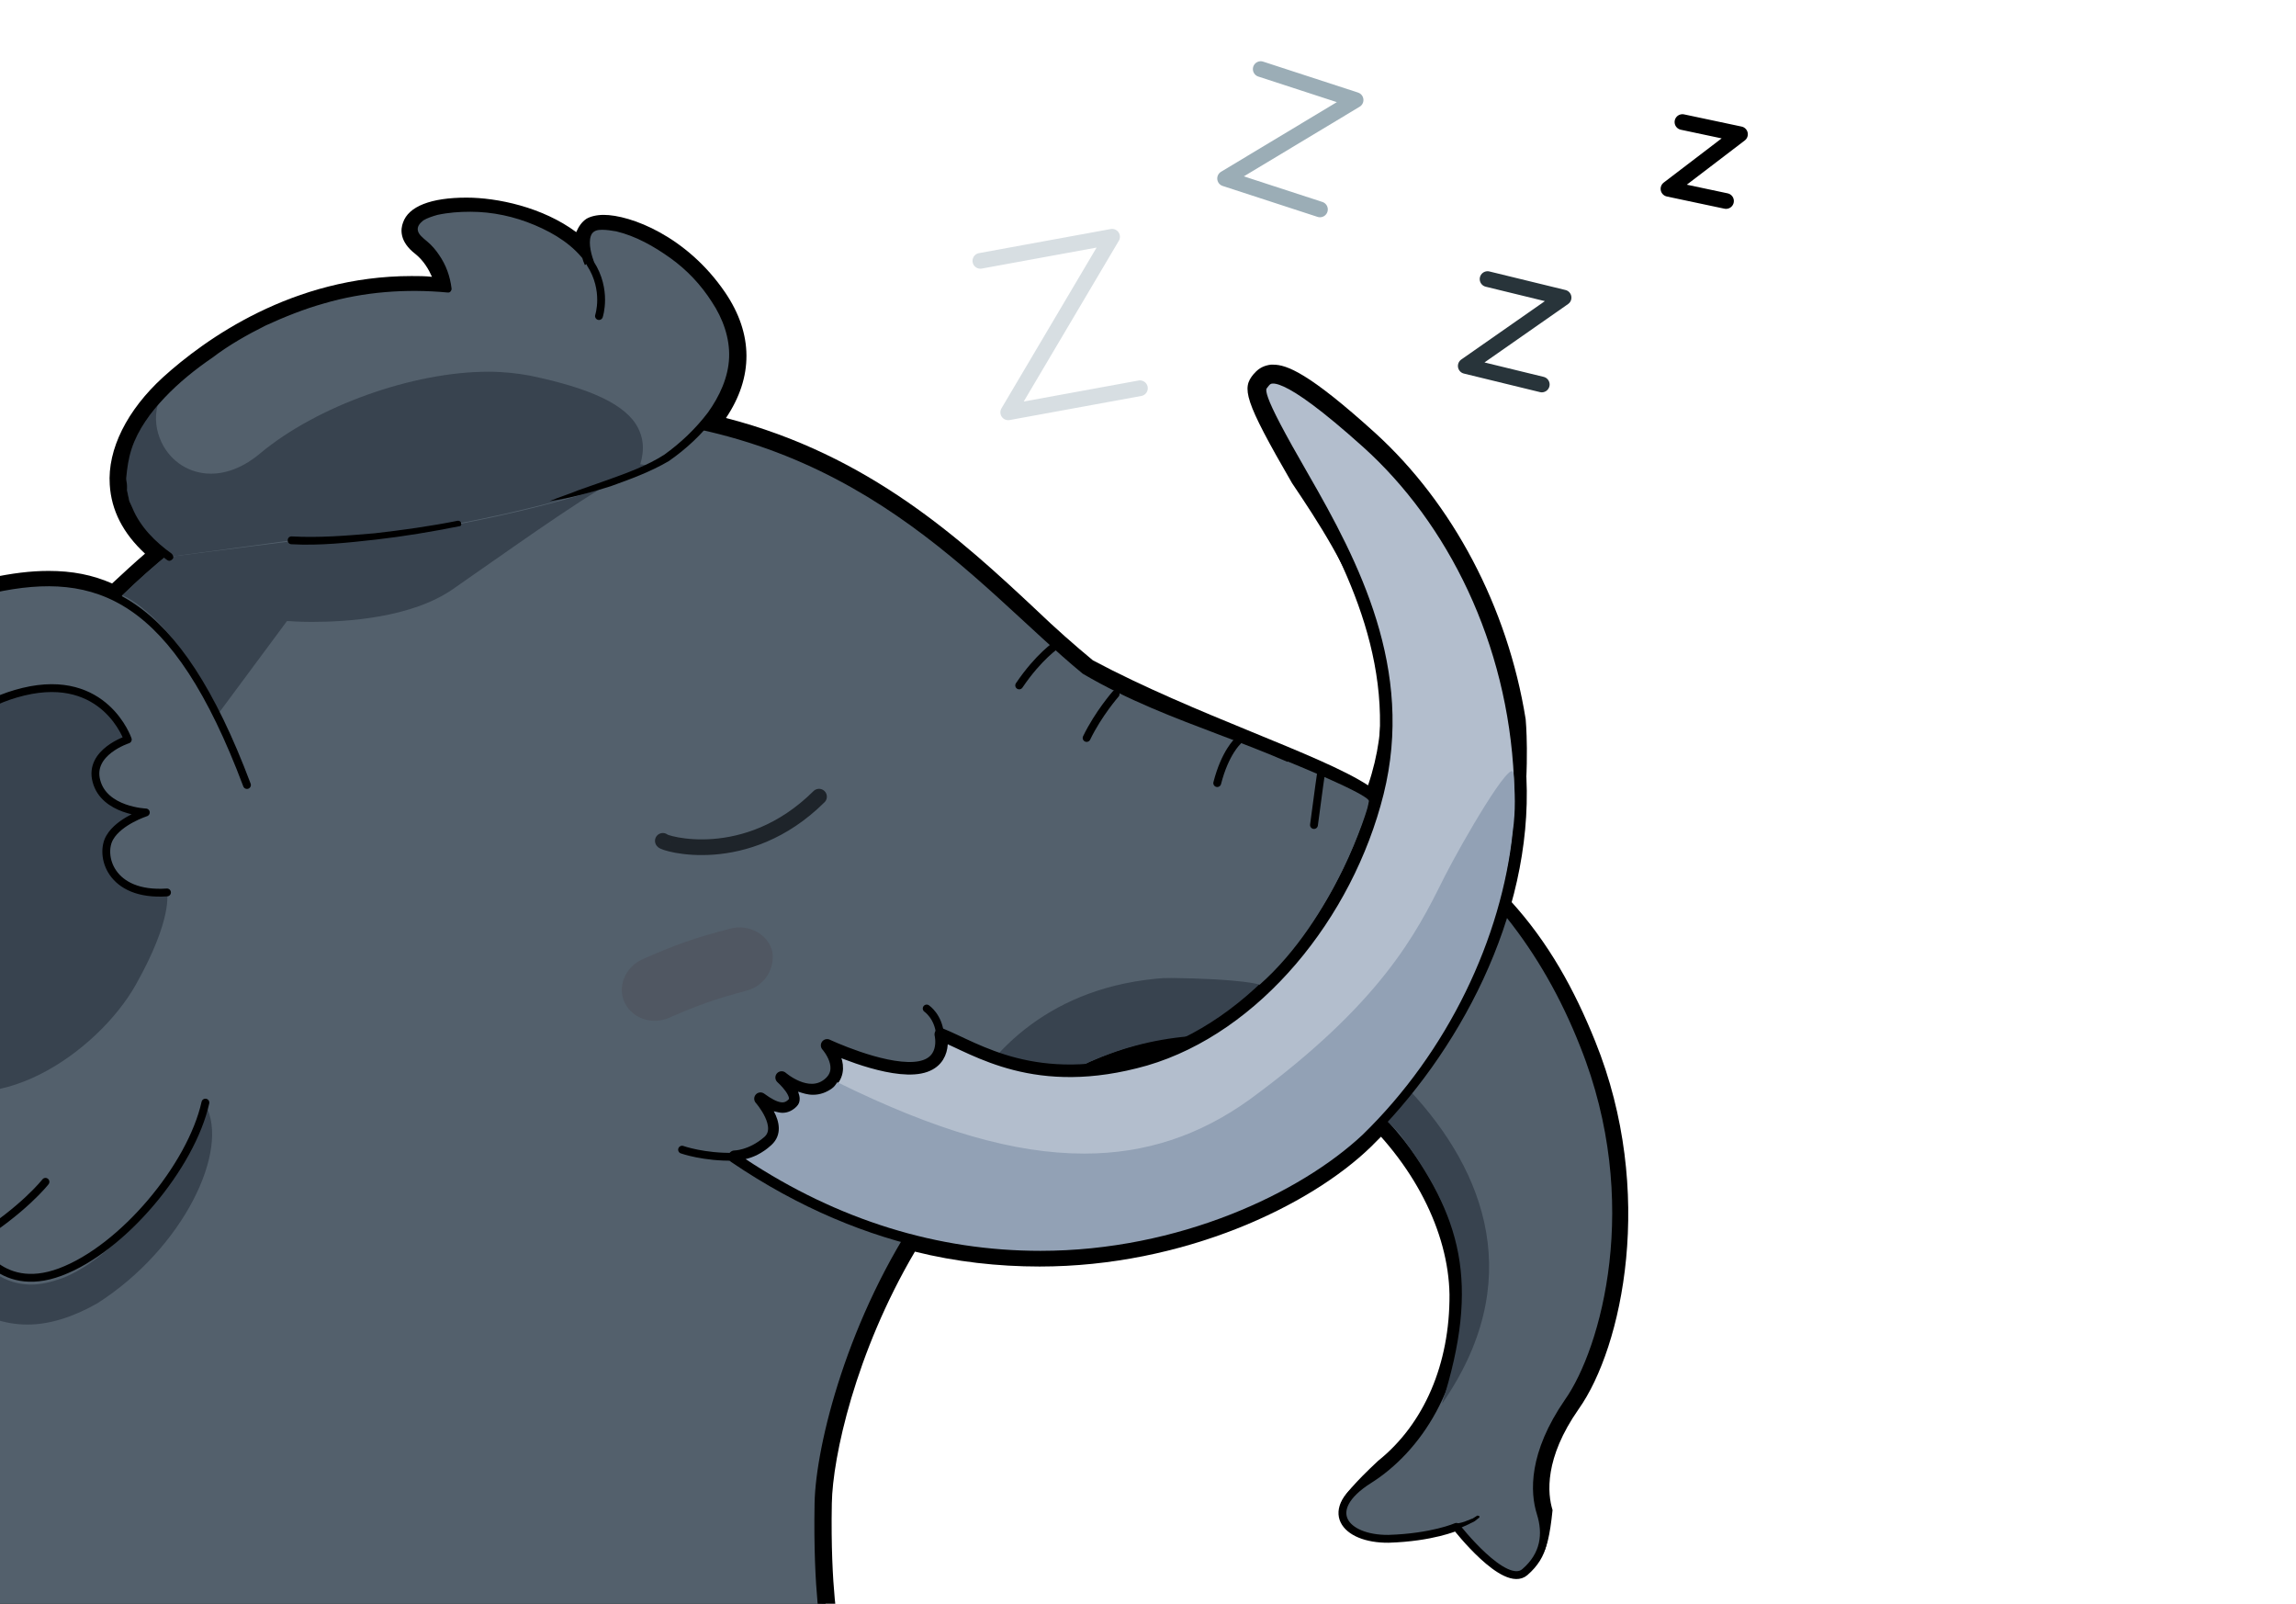 <?xml version="1.0" encoding="UTF-8" standalone="no"?>
<svg
   xmlns:dc="http://purl.org/dc/elements/1.1/"
   xmlns:cc="http://creativecommons.org/ns#"
   xmlns:rdf="http://www.w3.org/1999/02/22-rdf-syntax-ns#"
   xmlns:svg="http://www.w3.org/2000/svg"
   xmlns="http://www.w3.org/2000/svg"
   xmlns:xlink="http://www.w3.org/1999/xlink"
   xmlns:sodipodi="http://sodipodi.sourceforge.net/DTD/sodipodi-0.dtd"
   xmlns:inkscape="http://www.inkscape.org/namespaces/inkscape"
   viewBox="0 0 292.859 204.5"
   width="292.859"
   height="204.5"
   id="svg4627"
   version="1.1"
   inkscape:version="0.91 r13725"
   sodipodi:docname="elephant_ui_sleep.svg">
  <defs
     id="defs4709">
    <clipPath
       clipPathUnits="userSpaceOnUse"
       id="clipPath5178">
      <rect
         style="opacity:1;fill:#575062;fill-opacity:1;stroke:none;stroke-width:2;stroke-linecap:round;stroke-linejoin:round;stroke-miterlimit:4;stroke-dasharray:none;stroke-opacity:1"
         id="rect5180"
         width="76.962"
         height="149.527"
         x="575.112"
         y="845.413" />
    </clipPath>
    <clipPath
       id="b-7">
      <use
         xlink:href="#a"
         width="100%"
         height="100%"
         overflow="visible"
         id="use4635-5"
         style="overflow:visible"
         x="0"
         y="0" />
    </clipPath>
    <clipPath
       id="clipPath5202">
      <use
         xlink:href="#a"
         width="100%"
         height="100%"
         overflow="visible"
         id="use5204"
         style="overflow:visible"
         x="0"
         y="0" />
    </clipPath>
    <clipPath
       id="b-3">
      <use
         xlink:href="#a"
         width="100%"
         height="100%"
         overflow="visible"
         id="use4635-56"
         style="overflow:visible"
         x="0"
         y="0" />
    </clipPath>
  </defs>
  <sodipodi:namedview
     pagecolor="#ffffff"
     bordercolor="#666666"
     borderopacity="1"
     objecttolerance="10"
     gridtolerance="10"
     guidetolerance="10"
     inkscape:pageopacity="0"
     inkscape:pageshadow="2"
     inkscape:window-width="2288"
     inkscape:window-height="1246"
     id="namedview4707"
     showgrid="false"
     showguides="false"
     inkscape:zoom="4"
     inkscape:cx="158.397"
     inkscape:cy="111.78729"
     inkscape:window-x="1206"
     inkscape:window-y="723"
     inkscape:window-maximized="0"
     inkscape:current-layer="svg4627" />
  <g
     transform="translate(-395.9,-820.4)"
     id="g4629">
    <defs
       id="defs4631">
      <path
         id="a"
         d="m 395.9,745.1 294.6,0 0,279.8 -294.6,0 z"
         inkscape:connector-curvature="0" />
    </defs>
    <clipPath
       id="b">
      <use
         xlink:href="#a"
         width="100%"
         height="100%"
         overflow="visible"
         id="use4635"
         style="overflow:visible"
         x="0"
         y="0" />
    </clipPath>
    <path
       class="st53"
       d="m 339.3,1028.6 c 1.5,-3.2 14.4,-31.3 27.4,-58.8 -6,-9.3 -2,-17 1.5,-23.7 1.9,-3.7 3.8,-7.1 3.6,-10.4 -0.8,-22 8.1,-38.3 22.8,-41.6 2.8,-0.6 5.2,-0.9 7.5,-0.9 3,0 5.6,0.5 8.1,1.6 1.4,-1.3 2.8,-2.6 4.2,-3.8 -2.8,-2.6 -4.3,-5.5 -4.5,-8.8 -0.3,-4.5 2.2,-9.5 6.8,-13.7 5.3,-4.8 16.5,-12.9 31.7,-12.9 0.9,0 1.7,0 2.6,0.1 -0.4,-0.9 -1,-2 -2.1,-2.9 -2.1,-1.6 -1.9,-3.2 -1.6,-4 0.7,-2.1 3.6,-3.2 8.1,-3.2 3.9,0 9.7,1.2 14,4.4 0.3,-0.7 0.7,-1.3 1.3,-1.7 0.5,-0.3 1.3,-0.5 2.2,-0.5 3.4,0 10.6,2.7 15.5,9.9 3.6,5.3 3.6,10.8 0.1,16 18.3,4.7 30.1,15.6 39.5,24.4 2.5,2.4 5,4.6 7.3,6.5 13,6.931 29.024,11.967 35.098,15.941 C 575.669,905.008 567.395,891.935 560.7,882 c -6.2,-10.7 -6.4,-12.1 -4.9,-13.9 l 0.1,-0.1 c 0.6,-0.7 1.3,-1 2.1,-1.1 l 0.3,0 c 1.7,0 4.5,1 13,8.7 9.9,9 16.9,22.2 19.2,36.5 0,0 2.152,21.717 -9.5,41.9 -3,4.6 -6.5,9 -10.2,12.6 -7.8,7.6 -24,15.3 -42.3,15.3 -5.3,0 -10.7,-0.6 -15.9,-1.9 -7.6,12.9 -10.5,26.2 -10.6,32.1 -0.2,11 0.9,16.1 0.9,16.2 l 0.4,1.8 -164.9,0.8 z"
       clip-path="url(#b)"
       id="path4637"
       inkscape:connector-curvature="0"
       sodipodi:nodetypes="cccccsccccscccsccscccccccccsccccscccccc" />
    <path
       class="st58"
       d="m 388.5,927.9 c 20,-40 49.9,-56.3 83.4,-54.9 33.6,1.4 48.8,21.7 62.4,32.9 11.492,6.736 22.968,8.608 35.41,15.894 L 559.325,953.1 c -42.625,-6.025 -58.725,44.2 -59.025,59 -0.2,11.5 0.9,16.5 0.9,16.5 l -160.7,0.8 c 0.2,-0.1 33.4,-72.4 48,-101.5 z"
       clip-path="url(#b)"
       stroke-miterlimit="10"
       id="path4649"
       inkscape:connector-curvature="0"
       style="fill:#53606c;stroke:#000000;stroke-linecap:round;stroke-linejoin:round;stroke-miterlimit:10"
       sodipodi:nodetypes="ccccccccc" />
    <path
       class="st59"
       d="m 399.4,989.3 c -6.1,0 -9.9,-4.3 -10,-4.3 l -0.2,-0.2 -0.3,0.1 c -3.1,1 -6.1,1.5 -9,1.5 -6.1,0 -11.4,-2.2 -15.6,-6.5 1.4,-3 2.9,-6.1 4.3,-9.1 0.1,0.1 0.1,0.2 0.2,0.3 6.1,8 12.7,9.7 17,9.7 3.2,0 5.6,-0.9 6.6,-1.3 0.7,1.3 3,4.7 7.5,4.7 1.2,0 2.5,-0.3 3.9,-0.8 6.7,-2.5 15.7,-13.1 18.3,-22.1 3.2,5.7 -2.8,18.3 -13.8,25.3 -3,1.7 -6,2.7 -8.9,2.7 z m 24.5,-78.1 c -5.7,-11.1 -10.8,-14.2 -12.4,-14.9 15.7,-15.3 34.7,-23 56.6,-23 1.3,0 2.5,0 3.8,0.1 2.1,0.1 4.2,0.3 6.4,0.5 1.5,2.7 -0.4,5.6 -0.8,6.3 -3,0.8 -11.2,6.5 -18.5,11.6 -1.9,1.3 -3.7,2.6 -5.3,3.7 -5.3,3.7 -13.6,4.2 -18,4.2 -1.8,0 -2.9,-0.1 -2.9,-0.1 l -0.3,0 z m 95.3,49 c 4.2,-7.1 12.6,-15.2 28.3,-15.2 3.5,0 7.2,0.4 11,1.2 3.4,0.7 7,1.1 10.6,1.1 2.41,-5.164 9.727,4.908 -2.1,5.9 -3.6,0 -7.5,-0.2 -11.6,-0.6 -1.5,-0.2 -3,-0.2 -4.4,-0.2 -9.4,0 -18.1,3.2 -25.9,9.4 z"
       clip-path="url(#b)"
       id="path4651"
       inkscape:connector-curvature="0"
       style="fill:#38434f"
       sodipodi:nodetypes="scccscccscscccsccscccccsccccsccccscc" />
    <path
       class="st58"
       d="m 427.4,920.5 c -9.1,-24.2 -19,-27.9 -32.4,-25 -13.4,3 -22.4,18 -21.6,40 0.4,10.2 -15.5,20.5 -4.3,35 11.2,14.5 23.5,8 23.5,8 0,0 3,7.1 11,4.1 8,-3 16.7,-13.5 18.5,-21.6"
       clip-path="url(#b)"
       stroke-miterlimit="10"
       id="path4653"
       inkscape:connector-curvature="0"
       style="fill:#53606c;stroke:#000000;stroke-linecap:round;stroke-linejoin:round;stroke-miterlimit:10" />
    <path
       class="st59"
       d="m 417.2,934.2 c -7.3,0.5 -8.6,-4.8 -7.3,-7 1.2,-2.1 4.6,-3.2 4.6,-3.2 0,0 -5.3,-0.2 -6.3,-4 -1,-3.7 4,-5.3 4,-5.3 0,0 -2.9,-8.6 -13.3,-6.1 -10.4,2.5 -14.4,11.7 -14.2,19 0.6,15.3 -10.2,22.8 0,29.7 10.1,6.9 23.7,-2.8 28.5,-11.3 4.8,-8.5 4,-11.8 4,-11.8 z"
       clip-path="url(#b)"
       id="path4655"
       inkscape:connector-curvature="0"
       style="fill:#38434f" />
    <path
       class="st57"
       d="m 392.6,978.6 c 6.3,-3.9 9.1,-7.5 9.1,-7.5 m 15.5,-36.9 c -7.3,0.5 -8.6,-4.8 -7.3,-7 1.2,-2.1 4.6,-3.2 4.6,-3.2 0,0 -5.3,-0.2 -6.3,-4 -1,-3.7 4,-5.3 4,-5.3 0,0 -2.9,-8.6 -13.3,-6.1 -10.4,2.5 -14.6,11.7 -14.2,19"
       clip-path="url(#b)"
       stroke-miterlimit="10"
       id="path4657"
       inkscape:connector-curvature="0"
       style="fill:none;stroke:#000000;stroke-linecap:round;stroke-linejoin:round;stroke-miterlimit:10" />
    <path
       d="m 417.5,891.4 c -9.8,-6.9 -6.2,-16 0.3,-21.8 6.5,-5.8 19,-14 35.2,-12.2 0,0 -0.2,-3.5 -3.1,-5.8 -2.9,-2.3 -0.5,-4.5 5.5,-4.5 6,0 12.9,2.6 15.8,6.9 0,0 -1.4,-3.2 0.4,-4.4 1.8,-1.2 10.2,1 15.6,9 5.4,8 1.1,14.9 -5.2,19.9 -6.3,5 -36.2,11.6 -48.8,10.9"
       clip-path="url(#b)"
       id="path4659"
       inkscape:connector-curvature="0"
       style="fill:#53606c" />
    <g
       class="st53"
       clip-path="url(#b)"
       id="g4661">
      <path
         class="st36"
         d="m 459.5,878.7 c -11.1,0.6 -22.1,3.3 -32.9,6.1 -4.1,1.1 -8.2,2.2 -12.4,2 -0.4,0 -0.8,-0.1 -1.3,-0.1 1,1.6 2.5,3.2 4.6,4.7 l 15.6,-2.1 c 11.3,0.7 37,-4.7 46.4,-9.4 -6.5,-1.1 -13.3,-1.5 -20,-1.2 z"
         id="path4663"
         inkscape:connector-curvature="0"
         style="fill:#38434f" />
    </g>
    <path
       class="st59"
       d="m 417.5,890.8 c -3.5,-2.5 -5.3,-5.5 -5.5,-8.8 -0.2,-3.2 1.2,-6.7 4,-9.9 -0.4,1.6 -0.2,3.2 0.5,4.7 1.2,2.5 3.6,4 6.3,4 2.1,0 4.3,-0.9 6.3,-2.6 7.2,-6 19.4,-10.4 29.1,-10.4 1.9,0 3.7,0.2 5.3,0.5 7.7,1.6 12.3,3.7 13.8,6.7 0.8,1.6 0.8,3.3 0,5.4 -10.1,4.3 -31.2,8.6 -42.1,8.6 -0.7,0 -1.4,0 -2.1,-0.1 -1.4,-0.1 -2.8,-0.1 -4,-0.1 -7.5,-0.1 -10.6,1.4 -11.6,2 z"
       clip-path="url(#b)"
       id="path4665"
       inkscape:connector-curvature="0"
       style="fill:#38434f" />
    <path
       class="st57"
       d="m 471.2,854 c 2.2,3.4 1.1,6.7 1.1,6.7"
       clip-path="url(#b)"
       stroke-miterlimit="10"
       id="path4667"
       inkscape:connector-curvature="0"
       style="fill:none;stroke:#000000;stroke-linecap:round;stroke-linejoin:round;stroke-miterlimit:10" />
    <path
       class="st57"
       d="m 489.6,967.9 c -3.9,0.1 -6.7,-0.9 -6.7,-0.9"
       clip-path="url(#b)"
       stroke-miterlimit="10"
       id="path4673"
       inkscape:connector-curvature="0"
       style="fill:none;stroke:#000000;stroke-linecap:round;stroke-linejoin:round;stroke-miterlimit:10" />
    <g
       class="st53"
       clip-path="url(#b)"
       id="g4687">
      <path
         d="m 491.2,946.7 c -4.1,1.1 -6.1,1.8 -10,3.5 -2.1,0.9 -4.6,0.1 -5.6,-1.9 -1,-2 0,-4.6 2.3,-5.6 4.3,-1.9 6.6,-2.7 11.2,-3.9 2.4,-0.6 4.8,0.8 5.3,2.9 0.4,2.2 -1,4.4 -3.2,5 z"
         id="path4689"
         inkscape:connector-curvature="0"
         style="fill:#505762" />
    </g>
    <path
       class="st57"
       d="M 515.8,952.3 C 515.6,950 514.1,949 514.1,949"
       clip-path="url(#b)"
       stroke-miterlimit="10"
       id="path4691"
       inkscape:connector-curvature="0"
       style="fill:none;stroke:#000000;stroke-linecap:round;stroke-linejoin:round;stroke-miterlimit:10" />
    <g
       class="st53"
       clip-path="url(#b)"
       id="g4693">
      <path
         d="m 454.5,887.5 c -3.5,0.7 -7.1,1.3 -10.6,1.7 -3.6,0.4 -7.2,0.8 -10.8,0.6 -0.3,0 -0.5,-0.2 -0.5,-0.5 0,-0.3 0.2,-0.5 0.5,-0.5 3.5,0.2 7.1,-0.1 10.6,-0.4 3.5,-0.4 7.1,-0.9 10.6,-1.6 0.2,0 0.4,0.1 0.4,0.3 0.1,0.2 0,0.4 -0.2,0.4 z"
         id="path4695"
         inkscape:connector-curvature="0" />
    </g>
    <g
       class="st53"
       clip-path="url(#b)"
       id="g4697">
      <path
         d="m 417.2,891.8 c -2.2,-1.6 -4.3,-3.6 -5.4,-6.2 l -0.4,-1 -0.2,-1 -0.1,-0.5 0,-0.5 c 0,-0.4 -0.1,-0.7 -0.1,-1.1 0,-1.4 0.2,-2.8 0.7,-4.1 0.9,-2.6 2.6,-4.9 4.4,-6.9 1.9,-2 4,-3.6 6.2,-5.2 2.2,-1.6 4.6,-2.9 7,-4.1 2.4,-1.2 5,-2.2 7.6,-2.9 5.2,-1.5 10.7,-1.9 16.1,-1.4 l -0.6,0.5 c -0.2,-1.3 -0.7,-2.7 -1.4,-3.8 -0.4,-0.6 -0.8,-1.1 -1.4,-1.5 -0.5,-0.5 -1.2,-1 -1.5,-1.9 -0.1,-0.2 -0.1,-0.5 -0.1,-0.7 0.1,-0.2 0.1,-0.5 0.2,-0.7 0.2,-0.4 0.6,-0.7 0.9,-0.9 0.7,-0.5 1.4,-0.7 2.2,-0.9 1.5,-0.3 3,-0.4 4.4,-0.4 2.9,0.1 5.9,0.7 8.6,1.8 2.7,1.1 5.3,2.8 7.1,5.3 l -0.9,0.5 c -0.3,-0.7 -0.5,-1.3 -0.5,-2.1 -0.1,-0.7 0,-1.5 0.4,-2.3 0.3,-0.3 0.5,-0.7 1,-0.8 0.2,-0.1 0.4,-0.1 0.6,-0.2 0.2,0 0.4,-0.1 0.6,-0.1 0.7,0 1.4,0.1 2.1,0.2 1.4,0.3 2.6,0.8 3.9,1.4 1.2,0.6 2.4,1.3 3.5,2.1 2.2,1.6 4.1,3.6 5.6,5.9 0.7,1.2 1.4,2.4 1.8,3.7 0.3,0.6 0.4,1.3 0.5,2 0.1,0.3 0.1,0.7 0.1,1 l 0,1 c -0.1,2.8 -1.3,5.5 -3,7.6 -1.7,2.2 -3.6,4 -5.9,5.6 -2.4,1.4 -4.9,2.3 -7.4,3.2 -2.5,0.8 -5.1,1.5 -7.8,1.9 1.2,-0.5 2.5,-0.9 3.7,-1.4 l 3.7,-1.3 c 2.5,-0.9 5,-1.8 7.2,-3.2 2.1,-1.5 4,-3.3 5.6,-5.4 1.5,-2.1 2.6,-4.5 2.7,-7 0.1,-2.5 -0.8,-5 -2.2,-7.1 -1.4,-2.2 -3.2,-4.1 -5.3,-5.6 -2.1,-1.5 -4.4,-2.8 -6.9,-3.4 -0.6,-0.1 -1.2,-0.2 -1.8,-0.2 -0.6,0 -1,0.1 -1.3,0.5 -0.5,0.8 -0.2,2.3 0.2,3.4 0.1,0.3 0,0.5 -0.3,0.6 -0.2,0.1 -0.4,0 -0.6,-0.2 -1.6,-2.3 -4,-3.8 -6.6,-4.9 -2.6,-1.1 -5.4,-1.7 -8.2,-1.7 -1.4,0 -2.8,0.1 -4.2,0.4 -0.7,0.2 -1.3,0.4 -1.8,0.7 -0.5,0.4 -0.8,0.8 -0.7,1.3 0.1,0.5 0.6,0.9 1.2,1.4 0.6,0.5 1.1,1.1 1.5,1.7 0.9,1.3 1.4,2.7 1.6,4.3 0,0.3 -0.2,0.5 -0.4,0.5 l -0.1,0 c -5.3,-0.5 -10.7,-0.1 -15.8,1.4 -2.5,0.7 -5,1.7 -7.4,2.8 -2.4,1.2 -4.7,2.5 -6.8,4.1 -2.2,1.5 -4.3,3.2 -6.1,5.1 -1.8,1.9 -3.4,4.1 -4.2,6.5 -0.4,1.2 -0.6,2.5 -0.7,3.8 0,0.3 0.1,0.6 0.1,1 l 0,0.5 0.1,0.5 0.2,0.9 0.4,0.9 c 1,2.4 2.9,4.3 5,5.8 0.2,0.2 0.3,0.5 0.1,0.7 -0.2,0.2 -0.4,0.3 -0.7,0.1 z"
         id="path4699"
         inkscape:connector-curvature="0" />
    </g>
    <path
       style="fill:none;fill-rule:evenodd;stroke:#1e242a;stroke-width:2;stroke-linecap:round;stroke-linejoin:miter;stroke-miterlimit:4;stroke-dasharray:none;stroke-opacity:1"
       d="m 480.446,927.623 c -0.036,0.283 10.594,3.61 19.922,-5.636"
       id="path4713"
       inkscape:connector-curvature="0"
       sodipodi:nodetypes="cc" />
  </g>
  <g
     id="g4860"
     transform="matrix(0.975,0.221,0.221,-0.975,-604.613,900.303)"
     clip-path="url(#clipPath5178)">
    <defs
       id="defs4862">
      <path
         d="m 395.9,745.1 294.6,0 0,279.8 -294.6,0 z"
         id="path4864"
         inkscape:connector-curvature="0" />
    </defs>
    <clipPath
       id="clipPath4866">
      <use
         id="use4868"
         overflow="visible"
         height="100%"
         width="100%"
         xlink:href="#a"
         style="overflow:visible"
         x="0"
         y="0" />
    </clipPath>
    <path
       sodipodi:nodetypes="cccccsccccscccsccsccccsccccscccccccccc"
       inkscape:connector-curvature="0"
       id="path4870"
       clip-path="url(#b)"
       d="m 339.3,1028.6 c 1.5,-3.2 14.4,-31.3 27.4,-58.8 -6,-9.3 -2,-17 1.5,-23.7 1.9,-3.7 3.8,-7.1 3.6,-10.4 -0.8,-22 8.1,-38.3 22.8,-41.6 2.8,-0.6 5.2,-0.9 7.5,-0.9 3,0 5.6,0.5 8.1,1.6 1.4,-1.3 2.8,-2.6 4.2,-3.8 -2.8,-2.6 -4.3,-5.5 -4.5,-8.8 -0.3,-4.5 2.2,-9.5 6.8,-13.7 5.3,-4.8 16.5,-12.9 31.7,-12.9 0.9,0 1.7,0 2.6,0.1 -0.4,-0.9 -1,-2 -2.1,-2.9 -2.1,-1.6 -1.9,-3.2 -1.6,-4 0.7,-2.1 3.6,-3.2 8.1,-3.2 3.9,0 9.7,1.2 14,4.4 0.3,-0.7 0.7,-1.3 1.3,-1.7 0.5,-0.3 1.3,-0.5 2.2,-0.5 3.4,0 10.6,2.7 15.5,9.9 3.6,5.3 3.6,10.8 0.1,16 18.3,4.7 30.1,15.6 39.5,24.4 2.5,2.4 5,4.6 7.3,6.5 10.7,8.9 21.4,13.2 32.7,13.2 0.9,0 1.8,0 2.7,-0.1 8.972,0.03 14.41,-2.765 19.8,-5.6 8.9,-4.9 15.2,-12.5 17.1,-20.3 2,-8.6 0.5,-16.8 -4.2,-22.7 -9.13,-13.447 1.943,-4.199 10.965,-3.987 8.12,0.191 13.751,-10.291 12.135,2.787 -1.1,1.9 -2.5,6.2 0.4,13.3 3.7,8.9 3.5,29.2 -8.3,46.2 -8.1,11.7 -18.204,20.575 -37.504,24.175 C 582.168,927.799 512.6,980 512.6,980 c -7.6,12.9 -10.5,26.2 -10.6,32.1 -0.2,11 0.9,16.1 0.9,16.2 l 0.4,1.8 -164.9,0.8 z"
       class="st53" />
    <path
       id="path4872"
       stroke-miterlimit="10"
       clip-path="url(#b)"
       d="m 388.5,927.9 c 20,-40 49.9,-56.3 83.4,-54.9 33.6,1.4 48.8,21.7 62.4,32.9 13.6,11.2 27.5,15.6 43.4,12.5 15.9,-3.1 28.5,-14.6 31.2,-26.1 2.7,-11.5 -1,-20.7 -6.1,-25.8 -5.1,-5.1 -1.4,-8.1 4.1,-6.8 5.4,1.4 8.1,3.4 8.1,3.4 0,0 7.8,-6.4 9.8,-3.7 2,2.7 1.7,5.4 0.3,7.8 -1.4,2.4 -2.7,7.1 0.3,14.6 3.1,7.5 4.1,27.1 -8.1,44.8 -15.306,22.516 -38.481,29.382 -62.1,26.5 -38.5,-3.9 -54.6,44.2 -54.9,59 -0.2,11.5 0.9,16.5 0.9,16.5 l -160.7,0.8 c 0.2,-0.1 33.4,-72.4 48,-101.5 z"
       class="st58"
       inkscape:connector-curvature="0"
       style="fill:#53606c;stroke:#000000;stroke-linecap:round;stroke-linejoin:round;stroke-miterlimit:10"
       sodipodi:nodetypes="ccssssccssccccccc" />
    <path
       style="fill:#38434f"
       d="m 399.4,989.3 c -6.1,0 -9.9,-4.3 -10,-4.3 l -0.2,-0.2 -0.3,0.1 c -3.1,1 -6.1,1.5 -9,1.5 -6.1,0 -11.4,-2.2 -15.6,-6.5 1.4,-3 2.9,-6.1 4.3,-9.1 0.1,0.1 0.1,0.2 0.2,0.3 6.1,8 12.7,9.7 17,9.7 3.2,0 5.6,-0.9 6.6,-1.3 0.7,1.3 3,4.7 7.5,4.7 1.2,0 2.5,-0.3 3.9,-0.8 6.7,-2.5 15.7,-13.1 18.3,-22.1 3.2,5.7 -2.8,18.3 -13.8,25.3 -3,1.7 -6,2.7 -8.9,2.7 z"
       id="path5190"
       inkscape:connector-curvature="0" />
    <path
       style="fill:#38434f"
       d="m 423.9,911.2 c -5.7,-11.1 -10.8,-14.2 -12.4,-14.9 15.7,-15.3 34.7,-23 56.6,-23 1.3,0 2.5,0 3.8,0.1 2.1,0.1 4.2,0.3 6.4,0.5 1.5,2.7 -0.4,5.6 -0.8,6.3 -3,0.8 -11.2,6.5 -18.5,11.6 -1.9,1.3 -3.7,2.6 -5.3,3.7 -5.3,3.7 -13.6,4.2 -18,4.2 -1.8,0 -2.9,-0.1 -2.9,-0.1 l -0.3,0 -8.6,11.6 z"
       id="path5188"
       inkscape:connector-curvature="0" />
    <path
       style="fill:#38434f"
       d="m 511.504,934.638 c 4.2,-7.1 12.6,-15.2 28.3,-15.2 3.5,0 7.2,0.4 11,1.2 3.4,0.7 7,1.1 10.6,1.1 15.9,0 29.594,-7.419 35.35,-11.263 10.053,-8.576 14.376,-16.161 12.989,-32.472 14.103,34.863 -31.929,50.364 -50.439,49.636 -3.6,0 -7.5,-0.2 -11.6,-0.6 -1.5,-0.2 -3,-0.2 -4.4,-0.2 -9.4,0 -18.1,3.2 -25.9,9.4 z"
       id="path4874"
       inkscape:connector-curvature="0"
       sodipodi:nodetypes="cscsccccscc" />
    <path
       id="path4876"
       stroke-miterlimit="10"
       clip-path="url(#b)"
       d="m 427.4,920.5 c -9.1,-24.2 -19,-27.9 -32.4,-25 -13.4,3 -22.4,18 -21.6,40 0.4,10.2 -15.5,20.5 -4.3,35 11.2,14.5 23.5,8 23.5,8 0,0 3,7.1 11,4.1 8,-3 16.7,-13.5 18.5,-21.6"
       class="st58"
       inkscape:connector-curvature="0"
       style="fill:#53606c;stroke:#000000;stroke-linecap:round;stroke-linejoin:round;stroke-miterlimit:10" />
    <path
       id="path4878"
       clip-path="url(#b)"
       d="m 417.2,934.2 c -7.3,0.5 -8.6,-4.8 -7.3,-7 1.2,-2.1 4.6,-3.2 4.6,-3.2 0,0 -5.3,-0.2 -6.3,-4 -1,-3.7 4,-5.3 4,-5.3 0,0 -2.9,-8.6 -13.3,-6.1 -10.4,2.5 -14.4,11.7 -14.2,19 0.6,15.3 -10.2,22.8 0,29.7 10.1,6.9 23.7,-2.8 28.5,-11.3 4.8,-8.5 4,-11.8 4,-11.8 z"
       class="st59"
       inkscape:connector-curvature="0"
       style="fill:#38434f" />
    <path
       id="path4880"
       stroke-miterlimit="10"
       clip-path="url(#b)"
       d="m 392.6,978.6 c 6.3,-3.9 9.1,-7.5 9.1,-7.5 m 15.5,-36.9 c -7.3,0.5 -8.6,-4.8 -7.3,-7 1.2,-2.1 4.6,-3.2 4.6,-3.2 0,0 -5.3,-0.2 -6.3,-4 -1,-3.7 4,-5.3 4,-5.3 0,0 -2.9,-8.6 -13.3,-6.1 -10.4,2.5 -14.6,11.7 -14.2,19"
       class="st57"
       inkscape:connector-curvature="0"
       style="fill:none;stroke:#000000;stroke-linecap:round;stroke-linejoin:round;stroke-miterlimit:10" />
    <path
       id="path4882"
       clip-path="url(#b)"
       d="m 417.5,891.4 c -9.8,-6.9 -6.2,-16 0.3,-21.8 6.5,-5.8 19,-14 35.2,-12.2 0,0 -0.2,-3.5 -3.1,-5.8 -2.9,-2.3 -0.5,-4.5 5.5,-4.5 6,0 12.9,2.6 15.8,6.9 0,0 -1.4,-3.2 0.4,-4.4 1.8,-1.2 10.2,1 15.6,9 5.4,8 1.1,14.9 -5.2,19.9 -6.3,5 -36.2,11.6 -48.8,10.9"
       inkscape:connector-curvature="0"
       style="fill:#53606c" />
    <g
       id="g4884"
       clip-path="url(#b)"
       class="st53">
      <path
         id="path4886"
         d="m 459.5,878.7 c -11.1,0.6 -22.1,3.3 -32.9,6.1 -4.1,1.1 -8.2,2.2 -12.4,2 -0.4,0 -0.8,-0.1 -1.3,-0.1 1,1.6 2.5,3.2 4.6,4.7 l 15.6,-2.1 c 11.3,0.7 37,-4.7 46.4,-9.4 -6.5,-1.1 -13.3,-1.5 -20,-1.2 z"
         class="st36"
         inkscape:connector-curvature="0"
         style="fill:#38434f" />
    </g>
    <path
       id="path4888"
       clip-path="url(#b)"
       d="m 417.5,890.8 c -3.5,-2.5 -5.3,-5.5 -5.5,-8.8 -0.2,-3.2 1.2,-6.7 4,-9.9 -0.4,1.6 -0.2,3.2 0.5,4.7 1.2,2.5 3.6,4 6.3,4 2.1,0 4.3,-0.9 6.3,-2.6 7.2,-6 19.4,-10.4 29.1,-10.4 1.9,0 3.7,0.2 5.3,0.5 7.7,1.6 12.3,3.7 13.8,6.7 0.8,1.6 0.8,3.3 0,5.4 -10.1,4.3 -31.2,8.6 -42.1,8.6 -0.7,0 -1.4,0 -2.1,-0.1 -1.4,-0.1 -2.8,-0.1 -4,-0.1 -7.5,-0.1 -10.6,1.4 -11.6,2 z"
       class="st59"
       inkscape:connector-curvature="0"
       style="fill:#38434f" />
    <path
       id="path4890"
       stroke-miterlimit="10"
       clip-path="url(#b)"
       d="m 471.2,854 c 2.2,3.4 1.1,6.7 1.1,6.7"
       class="st57"
       inkscape:connector-curvature="0"
       style="fill:none;stroke:#000000;stroke-linecap:round;stroke-linejoin:round;stroke-miterlimit:10" />
    <path
       id="path4896"
       stroke-miterlimit="10"
       clip-path="url(#b)"
       d="m 489.6,967.9 c -3.9,0.1 -6.7,-0.9 -6.7,-0.9"
       class="st57"
       inkscape:connector-curvature="0"
       style="fill:none;stroke:#000000;stroke-linecap:round;stroke-linejoin:round;stroke-miterlimit:10" />
    <path
       id="path4898"
       stroke-miterlimit="10"
       clip-path="url(#b)"
       d="m 525.9,907.8 c 2.5,-3.7 4.8,-5.2 4.8,-5.2 m 3.8,11.9 c 1.5,-3.1 3.7,-5.6 3.7,-5.6 m 11.9,13.3 c 1,-3.9 2.7,-5.6 2.7,-5.6 m 10.7,9 c 0.6,-4.6 0.9,-6.6 0.9,-6.6"
       class="st57"
       inkscape:connector-curvature="0"
       style="fill:none;stroke:#000000;stroke-linecap:round;stroke-linejoin:round;stroke-miterlimit:10" />
    <g
       id="g4900"
       clip-path="url(#b)"
       class="st53">
      <path
         id="path4902"
         d="m 491.2,946.7 c -4.1,1.1 -6.1,1.8 -10,3.5 -2.1,0.9 -4.6,0.1 -5.6,-1.9 -1,-2 0,-4.6 2.3,-5.6 4.3,-1.9 6.6,-2.7 11.2,-3.9 2.4,-0.6 4.8,0.8 5.3,2.9 0.4,2.2 -1,4.4 -3.2,5 z"
         inkscape:connector-curvature="0"
         style="fill:#505762" />
    </g>
    <path
       id="path4904"
       stroke-miterlimit="10"
       clip-path="url(#b)"
       d="M 515.8,952.3 C 515.6,950 514.1,949 514.1,949"
       class="st57"
       inkscape:connector-curvature="0"
       style="fill:none;stroke:#000000;stroke-linecap:round;stroke-linejoin:round;stroke-miterlimit:10" />
    <g
       id="g4906"
       clip-path="url(#b)"
       class="st53">
      <path
         id="path4908"
         d="m 454.5,887.5 c -3.5,0.7 -7.1,1.3 -10.6,1.7 -3.6,0.4 -7.2,0.8 -10.8,0.6 -0.3,0 -0.5,-0.2 -0.5,-0.5 0,-0.3 0.2,-0.5 0.5,-0.5 3.5,0.2 7.1,-0.1 10.6,-0.4 3.5,-0.4 7.1,-0.9 10.6,-1.6 0.2,0 0.4,0.1 0.4,0.3 0.1,0.2 0,0.4 -0.2,0.4 z"
         inkscape:connector-curvature="0" />
    </g>
    <g
       id="g4910"
       clip-path="url(#b)"
       class="st53">
      <path
         id="path4912"
         d="m 417.2,891.8 c -2.2,-1.6 -4.3,-3.6 -5.4,-6.2 l -0.4,-1 -0.2,-1 -0.1,-0.5 0,-0.5 c 0,-0.4 -0.1,-0.7 -0.1,-1.1 0,-1.4 0.2,-2.8 0.7,-4.1 0.9,-2.6 2.6,-4.9 4.4,-6.9 1.9,-2 4,-3.6 6.2,-5.2 2.2,-1.6 4.6,-2.9 7,-4.1 2.4,-1.2 5,-2.2 7.6,-2.9 5.2,-1.5 10.7,-1.9 16.1,-1.4 l -0.6,0.5 c -0.2,-1.3 -0.7,-2.7 -1.4,-3.8 -0.4,-0.6 -0.8,-1.1 -1.4,-1.5 -0.5,-0.5 -1.2,-1 -1.5,-1.9 -0.1,-0.2 -0.1,-0.5 -0.1,-0.7 0.1,-0.2 0.1,-0.5 0.2,-0.7 0.2,-0.4 0.6,-0.7 0.9,-0.9 0.7,-0.5 1.4,-0.7 2.2,-0.9 1.5,-0.3 3,-0.4 4.4,-0.4 2.9,0.1 5.9,0.7 8.6,1.8 2.7,1.1 5.3,2.8 7.1,5.3 l -0.9,0.5 c -0.3,-0.7 -0.5,-1.3 -0.5,-2.1 -0.1,-0.7 0,-1.5 0.4,-2.3 0.3,-0.3 0.5,-0.7 1,-0.8 0.2,-0.1 0.4,-0.1 0.6,-0.2 0.2,0 0.4,-0.1 0.6,-0.1 0.7,0 1.4,0.1 2.1,0.2 1.4,0.3 2.6,0.8 3.9,1.4 1.2,0.6 2.4,1.3 3.5,2.1 2.2,1.6 4.1,3.6 5.6,5.9 0.7,1.2 1.4,2.4 1.8,3.7 0.3,0.6 0.4,1.3 0.5,2 0.1,0.3 0.1,0.7 0.1,1 l 0,1 c -0.1,2.8 -1.3,5.5 -3,7.6 -1.7,2.2 -3.6,4 -5.9,5.6 -2.4,1.4 -4.9,2.3 -7.4,3.2 -2.5,0.8 -5.1,1.5 -7.8,1.9 1.2,-0.5 2.5,-0.9 3.7,-1.4 l 3.7,-1.3 c 2.5,-0.9 5,-1.8 7.2,-3.2 2.1,-1.5 4,-3.3 5.6,-5.4 1.5,-2.1 2.6,-4.5 2.7,-7 0.1,-2.5 -0.8,-5 -2.2,-7.1 -1.4,-2.2 -3.2,-4.1 -5.3,-5.6 -2.1,-1.5 -4.4,-2.8 -6.9,-3.4 -0.6,-0.1 -1.2,-0.2 -1.8,-0.2 -0.6,0 -1,0.1 -1.3,0.5 -0.5,0.8 -0.2,2.3 0.2,3.4 0.1,0.3 0,0.5 -0.3,0.6 -0.2,0.1 -0.4,0 -0.6,-0.2 -1.6,-2.3 -4,-3.8 -6.6,-4.9 -2.6,-1.1 -5.4,-1.7 -8.2,-1.7 -1.4,0 -2.8,0.1 -4.2,0.4 -0.7,0.2 -1.3,0.4 -1.8,0.7 -0.5,0.4 -0.8,0.8 -0.7,1.3 0.1,0.5 0.6,0.9 1.2,1.4 0.6,0.5 1.1,1.1 1.5,1.7 0.9,1.3 1.4,2.7 1.6,4.3 0,0.3 -0.2,0.5 -0.4,0.5 l -0.1,0 c -5.3,-0.5 -10.7,-0.1 -15.8,1.4 -2.5,0.7 -5,1.7 -7.4,2.8 -2.4,1.2 -4.7,2.5 -6.8,4.1 -2.2,1.5 -4.3,3.2 -6.1,5.1 -1.8,1.9 -3.4,4.1 -4.2,6.5 -0.4,1.2 -0.6,2.5 -0.7,3.8 0,0.3 0.1,0.6 0.1,1 l 0,0.5 0.1,0.5 0.2,0.9 0.4,0.9 c 1,2.4 2.9,4.3 5,5.8 0.2,0.2 0.3,0.5 0.1,0.7 -0.2,0.2 -0.4,0.3 -0.7,0.1 z"
         inkscape:connector-curvature="0" />
    </g>
    <g
       id="g4914"
       clip-path="url(#b)"
       class="st53">
      <path
         id="path4916"
         d="m 615.1,863.2 c 2,1.2 2.3,1.8 2.3,1.8"
         class="st36"
         inkscape:connector-curvature="0"
         style="fill:#38434f" />
      <path
         id="path4918"
         d="m 615.3,862.9 1.2,0.9 c 0.2,0.2 0.4,0.3 0.6,0.5 0.2,0.2 0.3,0.4 0.5,0.6 0,0.1 0,0.2 -0.1,0.2 l -0.2,0 -0.5,-0.5 c -0.2,-0.1 -0.4,-0.3 -0.6,-0.4 -0.4,-0.3 -0.8,-0.5 -1.3,-0.7 -0.2,-0.1 -0.2,-0.3 -0.1,-0.5 0.1,-0.2 0.2,-0.2 0.5,-0.1 -0.1,0 -0.1,0 0,0 z"
         inkscape:connector-curvature="0" />
    </g>
    <path
       sodipodi:nodetypes="cc"
       inkscape:connector-curvature="0"
       id="path4920"
       d="m 480.446,927.623 c -0.036,0.283 10.594,3.61 19.922,-5.636"
       style="fill:none;fill-rule:evenodd;stroke:#1e242a;stroke-width:2;stroke-linecap:round;stroke-linejoin:miter;stroke-miterlimit:4;stroke-dasharray:none;stroke-opacity:1" />
  </g>
  <path
     transform="translate(-395.9,-820.4)"
     style="fill:#b3becd;stroke:#000000;stroke-width:1.6;stroke-linecap:round;stroke-linejoin:round;stroke-miterlimit:10"
     d="m 489.6,967.9 c 34.6,23.5 68.7,8.7 80.2,-2.4 11.4,-11.1 20.8,-28.5 20,-45.9 -0.8,-17.4 -8.5,-32.9 -19.5,-42.8 -10.7,-9.6 -12.4,-8.7 -13.2,-7.7 -0.8,1 -1.4,1.1 5,12.2 6.4,11.1 13.4,24.6 9.5,40.2 -3.9,15.6 -15.6,29.9 -29.6,34 -14,4 -21.6,-1.4 -26.1,-3.2 0,0 1,4 -3.4,4.3 -4.3,0.3 -11.1,-2.9 -11.1,-2.9 0,0 2.7,3 0.1,5 -2.6,2 -5.9,-0.9 -5.9,-0.9 0,0 2.5,2.2 1.5,3.3 -1,1.1 -2.3,0.8 -4.2,-0.6 0,0 3.2,3.6 1,5.5 -2.2,1.9 -4.3,1.9 -4.3,1.9 z"
     clip-path="url(#b-7)"
     stroke-miterlimit="10"
     id="path4669"
     inkscape:connector-curvature="0" />
  <path
     transform="translate(-395.9,-820.4)"
     style="fill:#92a1b5"
     d="m 528.6,979.9 c -13.1,0 -25.8,-3.9 -37.6,-11.7 0.9,-0.2 2.1,-0.7 3.3,-1.8 1.4,-1.3 1,-3 0.3,-4.3 0.4,0.1 0.8,0.2 1.1,0.2 0.7,0 1.3,-0.3 1.8,-0.8 0.3,-0.3 0.4,-0.6 0.4,-1 0,-0.3 -0.1,-0.6 -0.2,-0.9 0.6,0.2 1.2,0.4 1.9,0.4 0.9,0 1.7,-0.3 2.4,-0.8 0.3,-0.2 0.5,-0.5 0.7,-0.8 12.6,6.2 22.6,9.1 31.5,9.1 7.8,0 14.7,-2.3 21.1,-6.9 16.8,-12.3 21.3,-21.3 24.6,-27.9 l 0.3,-0.6 c 2.3,-4.5 8.558,-15.277 8.742,-13.085 0.196,2.331 0.302,4.716 -0.084,7.397 -1.4,13.6 -8.258,28.088 -19.158,38.688 -7.9,7.4 -23.4,14.8 -41.1,14.8 z"
     clip-path="url(#b-7)"
     id="path4671"
     inkscape:connector-curvature="0"
     sodipodi:nodetypes="scccssscsccscscsccs" />
  <path
     style="fill:none;fill-rule:evenodd;stroke:#9badb6;stroke-width:2;stroke-linecap:round;stroke-linejoin:round;stroke-miterlimit:4;stroke-dasharray:none;stroke-opacity:1"
     d="m 160.807,8.81 12.102,3.943 -16.647,10.007 12.102,3.943"
     id="path5266"
     inkscape:connector-curvature="0"
     sodipodi:nodetypes="cccc" />
  <path
     sodipodi:nodetypes="cccc"
     inkscape:connector-curvature="0"
     id="path5268"
     d="m 214.598,15.563 7.341,1.555 -9.123,6.959 7.341,1.555"
     style="fill:none;fill-rule:evenodd;stroke:#000000;stroke-width:2;stroke-linecap:round;stroke-linejoin:round;stroke-miterlimit:4;stroke-dasharray:none;stroke-opacity:1" />
  <path
     sodipodi:nodetypes="cccc"
     inkscape:connector-curvature="0"
     id="path5290"
     d="m 189.741,35.587 9.698,2.364 -12.479,8.713 9.698,2.364"
     style="fill:none;fill-rule:evenodd;stroke:#28343a;stroke-width:2;stroke-linecap:round;stroke-linejoin:round;stroke-miterlimit:4;stroke-dasharray:none;stroke-opacity:1" />
  <path
     sodipodi:nodetypes="cccc"
     inkscape:connector-curvature="0"
     id="path5298"
     d="m 125.048,33.263 16.802,-3.073 -13.25,22.389 16.802,-3.073"
     style="fill:none;fill-rule:evenodd;stroke:#d7dee2;stroke-width:2;stroke-linecap:round;stroke-linejoin:round;stroke-miterlimit:4;stroke-dasharray:none;stroke-opacity:1" />
  <path
     style="fill:#53606c;fill-opacity:1;fill-rule:evenodd;stroke:none;stroke-width:1px;stroke-linecap:butt;stroke-linejoin:miter;stroke-opacity:1"
     d="m 174.479,102.765 c 0.104,0.041 -4.236,14.343 -13.81,22.8 0,0 -1.658,-0.747 -12.176,-0.879 l 15.777,-27.577 c 0,0 10.297,4.154 10.341,5.038 z"
     id="path6023"
     inkscape:connector-curvature="0"
     sodipodi:nodetypes="cc" />
  <path
     transform="translate(-395.9,-820.4)"
     class="st57"
     d="m 525.9,907.8 c 2.5,-3.7 4.8,-5.2 4.8,-5.2 m 3.8,11.9 c 1.5,-3.1 3.7,-5.6 3.7,-5.6 m 12.961,11.355 c 1,-3.9 2.612,-5.335 2.612,-5.335 M 563.5,925.6 c 0.6,-4.6 0.9,-6.6 0.9,-6.6"
     clip-path="url(#b-3)"
     stroke-miterlimit="10"
     id="path4677"
     inkscape:connector-curvature="0"
     style="fill:none;stroke:#000000;stroke-linecap:round;stroke-linejoin:round;stroke-miterlimit:10"
     sodipodi:nodetypes="cccccccc" />
</svg>
